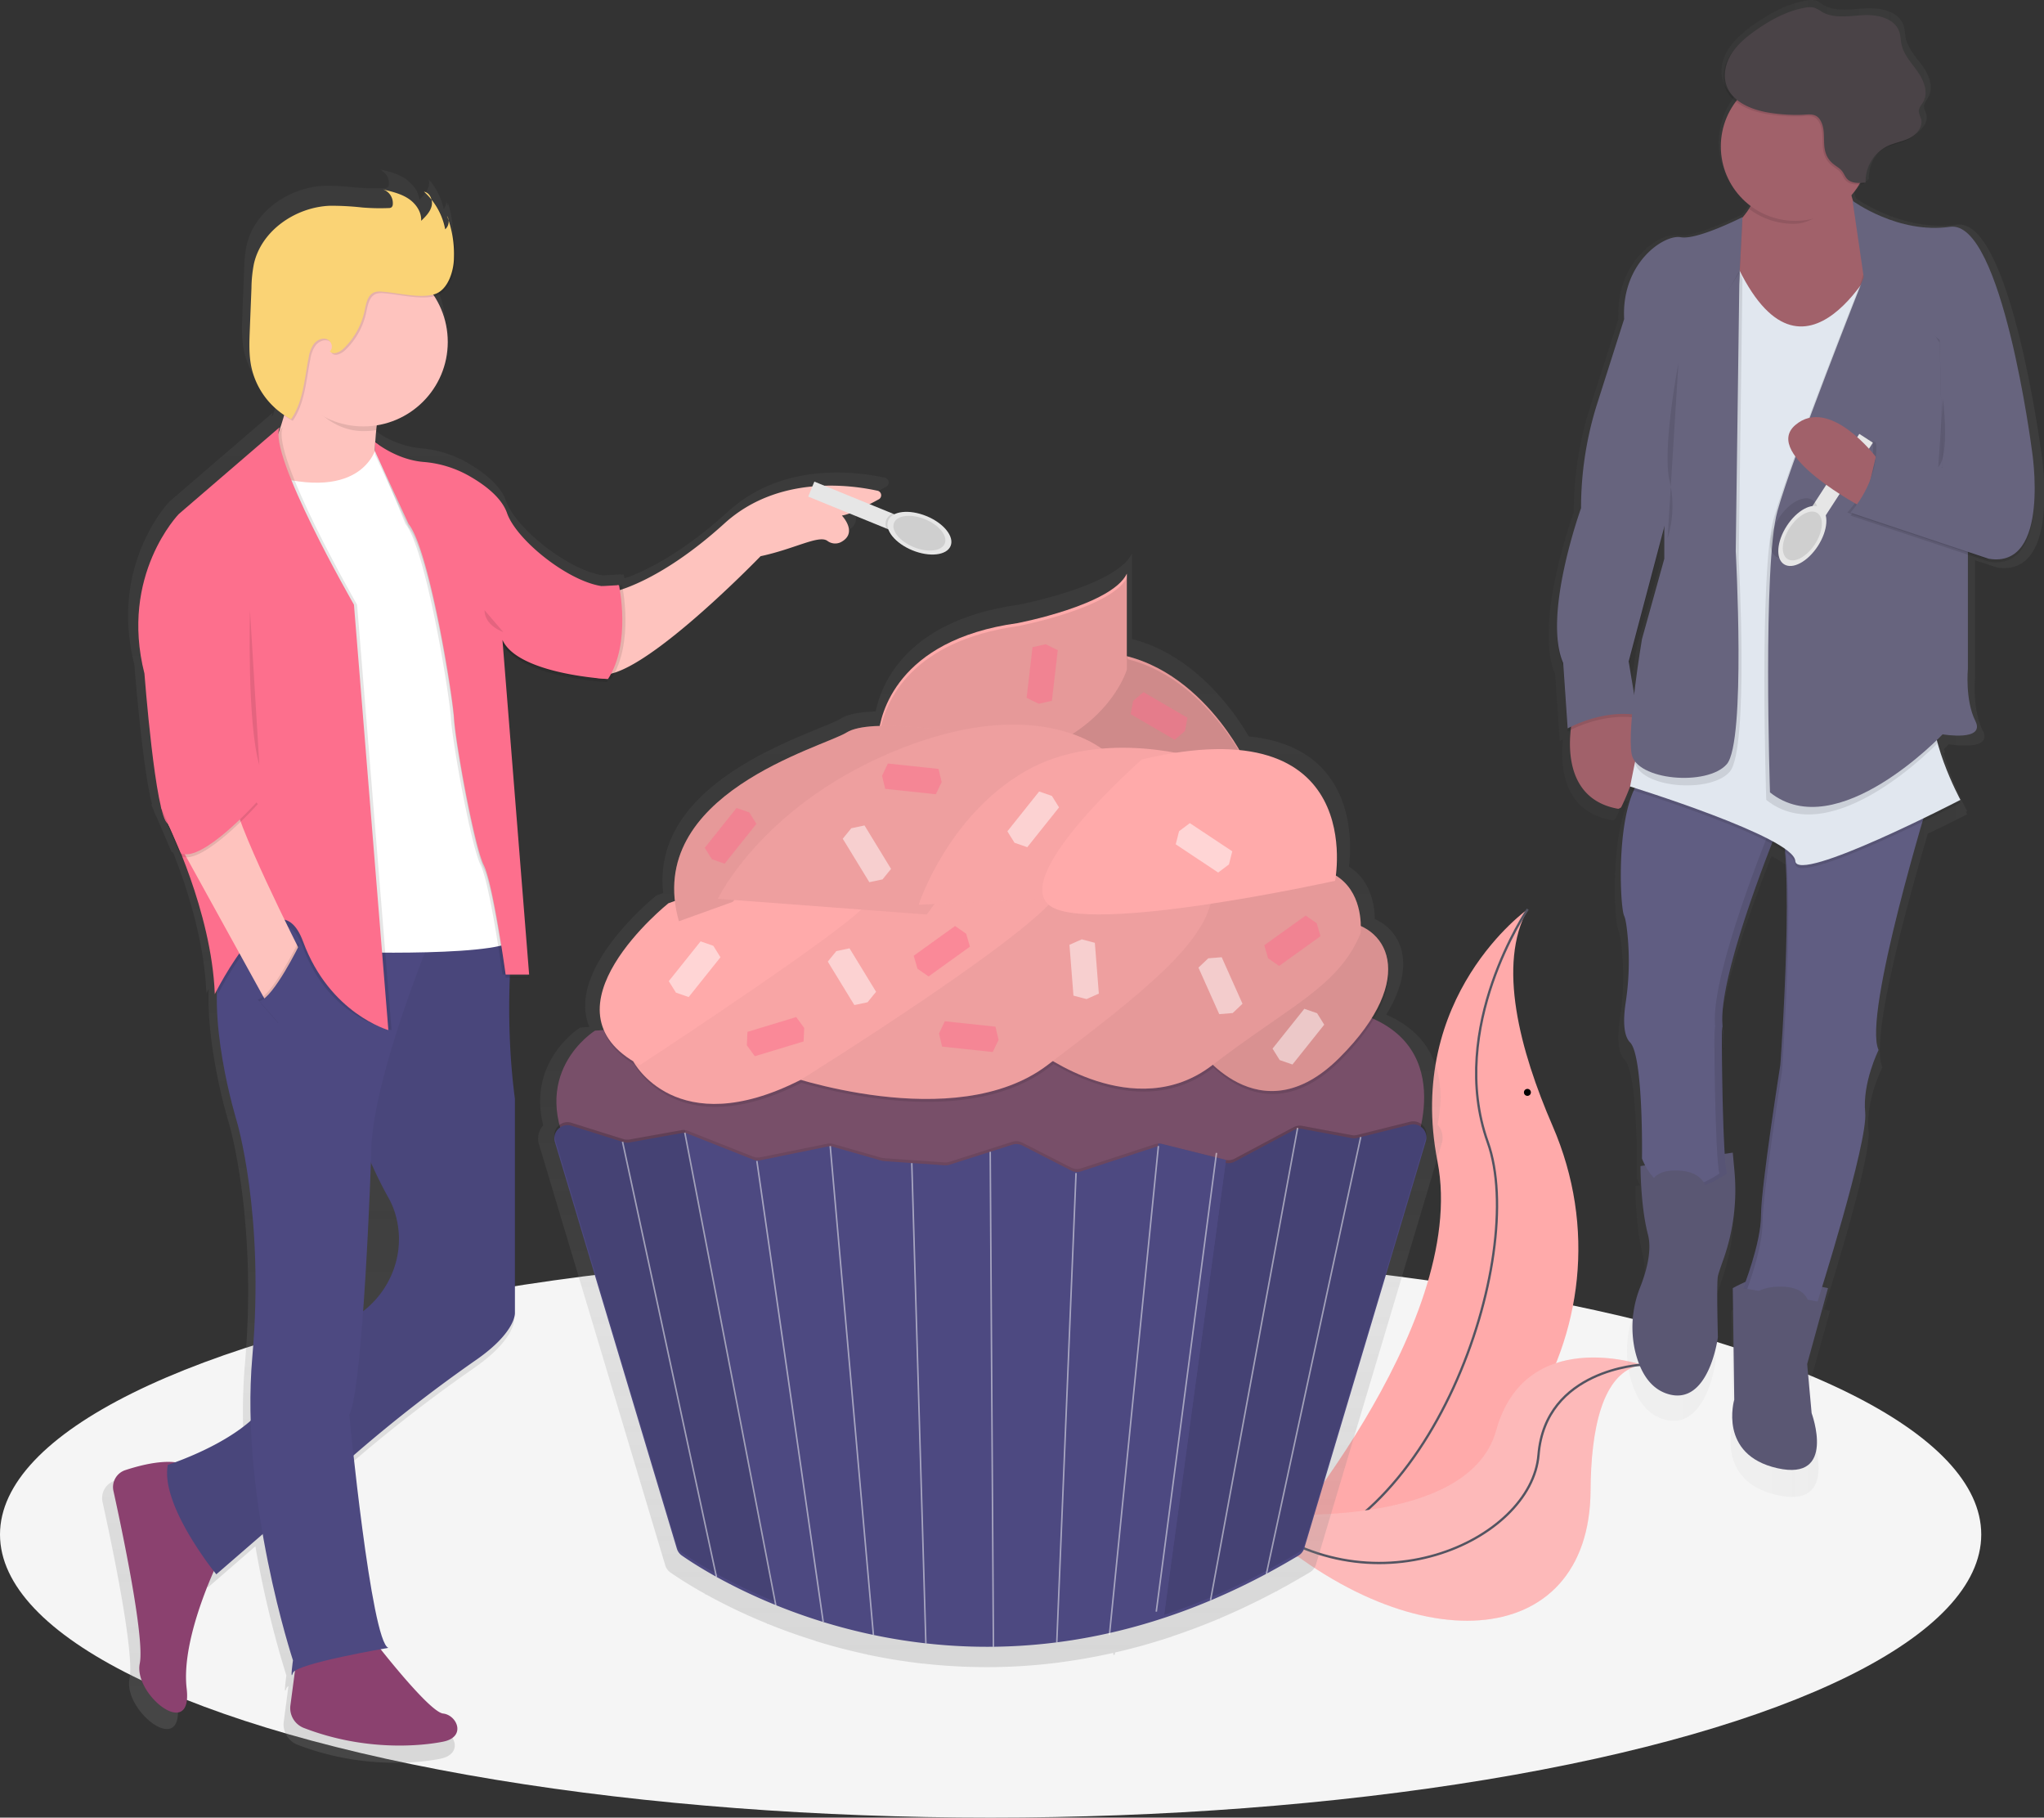 <svg id="11567813-e781-4e7f-9d62-924af5cdcf5c" data-name="Layer 1" xmlns="http://www.w3.org/2000/svg" xmlns:xlink="http://www.w3.org/1999/xlink" width="883.34" height="785.3" viewBox="0 0 883.34 785.3"><rect x="0" y="0" width="883.34" height="785.3" fill="#333333" stroke="none"/><defs><linearGradient id="de64225e-aed0-4729-9589-fefa50377364" x1="586.34" y1="777.6" x2="586.34" y2="296.43" gradientUnits="userSpaceOnUse"><stop offset="0" stop-color="gray" stop-opacity="0.25"/><stop offset="0.54" stop-color="gray" stop-opacity="0.12"/><stop offset="1" stop-color="gray" stop-opacity="0.1"/></linearGradient><linearGradient id="c2d29fed-0e3c-4665-9fc2-6bc8bc700b9c" x1="665.58" y1="818.95" x2="665.58" y2="130.43" gradientTransform="matrix(-1, 0, 0, 1, 1038, 0)" xlink:href="#de64225e-aed0-4729-9589-fefa50377364"/><linearGradient id="c8cc5a91-18e5-403f-9b97-91f48ba2f890" x1="832.33" y1="380.69" x2="1046.36" y2="380.69" gradientTransform="matrix(-1, 0, 0, 1, 1874, 0)" xlink:href="#de64225e-aed0-4729-9589-fefa50377364"/></defs><title>tasting</title><ellipse cx="428.11" cy="662.98" rx="428.11" ry="122.32" fill="#f5f5f5"/><path d="M818.56,450.17s-53,37.48-39,109-74.44,171.26-74.44,171.26.76,0,2.18,0c95.73-.47,160.12-98.82,122-186.63C815.15,511.16,805.28,474,818.56,450.17Z" transform="translate(-158.33 -57.35)" fill="#ffaaaa"/><path d="M818.56,450.17s-35,51.08-17.27,100.7-25.15,173-96.14,179.56" transform="translate(-158.33 -57.35)" fill="none" stroke="#535461" stroke-miterlimit="10"/><path d="M867.76,647s-50.21-17.07-62.85,28.39S696.6,711,696.6,711s.54.53,1.57,1.48c69.29,64.64,147.12,58.84,147.54-11.15C845.87,675.32,850.57,650,867.76,647Z" transform="translate(-158.33 -57.35)" fill="#ffaaaa"/><path d="M867.76,647s-50.21-17.07-62.85,28.39S696.6,711,696.6,711s.54.53,1.57,1.48c69.29,64.64,147.12,58.84,147.54-11.15C845.87,675.32,850.57,650,867.76,647Z" transform="translate(-158.33 -57.35)" fill="#f5f5f5" opacity="0.2"/><path d="M867.76,647s-41.58,1.93-44.54,38.92S750,755.8,696.6,711" transform="translate(-158.33 -57.35)" fill="none" stroke="#535461" stroke-miterlimit="10"/><path d="M779.61,543.22c3-15,2.31-36.85-22.23-47.49,13.12-21.09,6.95-36-4.91-41.29-.08-5.5-1.52-16.66-11.18-22.65,1.28-10.38,3.36-51.64-43.26-56.26-5.47-9.44-22.59-35-50.48-42.08v-37c-6.72,14.11-49,22.17-49,22.17-48.46,6.77-59.33,34.15-61.78,46.11-6.24.19-11.73,1-14.82,2.94-10.16,6.35-82.68,25.3-77,75.54-1,.34-1.94.68-2.91,1,0,0-39.67,31.65-29,56.82l-4,.29s-23,14.22-15.93,42.24a8.45,8.45,0,0,0-2,7.69l54.69,182.29A5.86,5.86,0,0,0,448,736.7c2.47,1.72,7.6,5.15,15.08,9.31l.06.29.33-.07a245.79,245.79,0,0,0,26.32,12.55l0,.21.33-.06c6.34,2.57,13.29,5.09,20.8,7.41l0,.16.33,0c6.95,2.13,14.37,4.09,22.22,5.75v.1l.33,0c7.37,1.55,15.13,2.83,23.23,3.75v0h.31a246.37,246.37,0,0,0,30,1.52v0h.67v0a246.48,246.48,0,0,0,28.06-2h.33v-.06q11.29-1.46,23.09-4.09l-.08.78.67.07.1-1q11.77-2.68,24-6.69l.33,0,0-.16q10.16-3.37,20.59-7.74l.33.06,0-.22q12.09-5.11,24.5-11.71l.33.07.06-.28q7-3.75,14.11-8a5.88,5.88,0,0,0,2.6-3.36l54.51-182.43a8.46,8.46,0,0,0-2-7.67Z" transform="translate(-158.33 -57.35)" fill="url(#de64225e-aed0-4729-9589-fefa50377364)"/><path d="M695.81,384.81s-24.6-50.5-71.22-45.32,3.24,53.09,3.24,53.09S684.81,397.11,695.81,384.81Z" transform="translate(-158.33 -57.35)" fill="#ffaaaa"/><path d="M695.81,384.81s-24.6-50.5-71.22-45.32,3.24,53.09,3.24,53.09S684.81,397.11,695.81,384.81Z" transform="translate(-158.33 -57.35)" opacity="0.1"/><path d="M537.84,376.39s0-.66.12-1.82c.83-8.09,7.46-40.67,60.09-48,0,0,40.79-7.77,47.26-21.37v41.44s-8.42,29.14-50.5,38.85S537.84,376.39,537.84,376.39Z" transform="translate(-158.33 -57.35)" fill="#ffaaaa"/><path d="M415.47,502.64S385,521.42,406.4,558.32s361.28,0,361.28,0,22-45.32-17.48-61.51S415.47,502.64,415.47,502.64Z" transform="translate(-158.33 -57.35)" fill="#784f69"/><path d="M746.75,458.74c-.08-5.3-1.47-16-10.78-21.82,1.23-10,3.25-49.77-41.69-54.22-5.28-9.1-21.76-33.78-48.65-40.55V306.46c-6.47,13.6-47.26,21.37-47.26,21.37-46.7,6.53-57.18,32.91-59.53,44.43-6,.18-11.3,1-14.28,2.83-9.79,6.12-79.68,24.38-74.25,72.8-.94.32-1.87.66-2.8,1,0,0-55.1,44-15.15,68.31h0s18.39,35.29,72.13,8.09l.17-.11c20.24,5.81,74.47,18,106.66-6.37l2.31-1.75c12.8,7.63,43.13,21.58,68.91,1.75l.22-.17c10,9.41,30.35,21.39,54.81-3.07C766.86,486.31,761.17,465.2,746.75,458.74Z" transform="translate(-158.33 -57.35)" opacity="0.1"/><path d="M675.74,509.76s26.55,39.49,61.51,4.53,20.07-58.27,0-58.92S675.74,509.76,675.74,509.76Z" transform="translate(-158.33 -57.35)" fill="#ffaaaa"/><path d="M675.74,509.76s26.55,39.49,61.51,4.53,20.07-58.27,0-58.92S675.74,509.76,675.74,509.76Z" transform="translate(-158.33 -57.35)" opacity="0.15"/><path d="M746.32,460.56s6.47-55-77-12.95-62.16,64.1-62.16,64.1,41.44,31.73,75.1,5.83S736.6,483.87,746.32,460.56Z" transform="translate(-158.33 -57.35)" fill="#ffaaaa"/><path d="M746.32,460.56s6.47-55-77-12.95-62.16,64.1-62.16,64.1,41.44,31.73,75.1,5.83S736.6,483.87,746.32,460.56Z" transform="translate(-158.33 -57.35)" opacity="0.1"/><path d="M682.22,443.72s-31.73-22-80.28,0S496.4,521.42,496.4,521.42,570.86,548,611,517.53,680.28,464.44,682.22,443.72Z" transform="translate(-158.33 -57.35)" fill="#ffaaaa"/><path d="M682.22,443.72s-31.73-22-80.28,0S496.4,521.42,496.4,521.42,570.86,548,611,517.53,680.28,464.44,682.22,443.72Z" transform="translate(-158.33 -57.35)" opacity="0.07"/><path d="M616.83,440.49s-64.75-9.06-94.53,9.06S432,515.92,432,515.92s18.39,35.29,72.13,8.09C504.17,524,615.53,454.73,616.83,440.49Z" transform="translate(-158.33 -57.35)" fill="#ffaaaa"/><path d="M616.83,440.49s-64.75-9.06-94.53,9.06S432,515.92,432,515.92s18.39,35.29,72.13,8.09C504.17,524,615.53,454.73,616.83,440.49Z" transform="translate(-158.33 -57.35)" opacity="0.03"/><path d="M447.19,447.61s-57.62,46-12.3,69.93c0,0,95.82-62.8,97.77-69.93C532.66,447.61,488,432.07,447.19,447.61Z" transform="translate(-158.33 -57.35)" fill="#ffaaaa"/><path d="M572.8,373.8s-38.2-6.47-48.56,0-88.05,26.55-72.52,81.58L475,447S519.71,390.63,572.8,373.8Z" transform="translate(-158.33 -57.35)" fill="#ffaaaa"/><path d="M572.8,373.8s-38.2-6.47-48.56,0-88.05,26.55-72.52,81.58L475,447S519.71,390.63,572.8,373.8Z" transform="translate(-158.33 -57.35)" opacity="0.1"/><path d="M636.25,382.22s-27.19-25.25-87.41-1.94-80.28,65.39-80.28,65.39l90.32,6.8S609.7,379.63,636.25,382.22Z" transform="translate(-158.33 -57.35)" fill="#ffaaaa"/><path d="M636.25,382.22s-27.19-25.25-87.41-1.94-80.28,65.39-80.28,65.39l90.32,6.8S609.7,379.63,636.25,382.22Z" transform="translate(-158.33 -57.35)" opacity="0.07"/><path d="M678.33,385.45s-43.38-14.24-77,5.18-46,57.62-46,57.62l53.74-2.59S651.14,379.63,678.33,385.45Z" transform="translate(-158.33 -57.35)" fill="#ffaaaa"/><path d="M678.33,385.45s-43.38-14.24-77,5.18-46,57.62-46,57.62l53.74-2.59S651.14,379.63,678.33,385.45Z" transform="translate(-158.33 -57.35)" opacity="0.03"/><path d="M735.31,437.9s14.89-75.75-83.52-52.44c0,0-55.93,49.21-40.26,62.8S735.31,437.9,735.31,437.9Z" transform="translate(-158.33 -57.35)" fill="#ffaaaa"/><path d="M398.14,549.47l52.7,175.67a5.65,5.65,0,0,0,2.17,3c14.71,10.29,127.89,83.3,266.49,0a5.67,5.67,0,0,0,2.5-3.24l52.53-175.8a5.67,5.67,0,0,0-6.81-7.12l-22.82,5.7a5.67,5.67,0,0,1-2.4.08l-21.45-4a5.67,5.67,0,0,0-3.7.57l-25.46,13.58a5.67,5.67,0,0,1-4,.5L660.5,551.6a5.67,5.67,0,0,0-3.14.11l-31.81,10.41a5.67,5.67,0,0,1-4.35-.34L600.13,551a5.67,5.67,0,0,0-4.31-.36l-27.17,8.67a5.67,5.67,0,0,1-2.12.25l-26.16-1.83a5.67,5.67,0,0,1-1.16-.2l-20.76-5.93a5.67,5.67,0,0,0-2.69-.1L487,557.34a5.67,5.67,0,0,1-3.22-.28l-28-11.09a5.67,5.67,0,0,0-3.09-.31l-22.29,4a5.67,5.67,0,0,1-2.7-.17l-22.46-7.06A5.67,5.67,0,0,0,398.14,549.47Z" transform="translate(-158.33 -57.35)" opacity="0.1"/><path d="M398.14,550.76l52.7,175.67a5.65,5.65,0,0,0,2.17,3c14.71,10.29,127.89,83.3,266.49,0a5.67,5.67,0,0,0,2.5-3.24l52.53-175.8a5.67,5.67,0,0,0-6.81-7.12L744.92,549a5.67,5.67,0,0,1-2.4.08l-21.45-4a5.67,5.67,0,0,0-3.7.57l-25.46,13.58a5.67,5.67,0,0,1-4,.5l-27.38-6.84a5.67,5.67,0,0,0-3.14.11l-31.81,10.41a5.67,5.67,0,0,1-4.35-.34l-21.07-10.8a5.67,5.67,0,0,0-4.31-.36l-27.17,8.67a5.67,5.67,0,0,1-2.12.25L540.37,559a5.67,5.67,0,0,1-1.16-.2l-20.76-5.93a5.67,5.67,0,0,0-2.69-.1L487,558.63a5.67,5.67,0,0,1-3.22-.28l-28-11.09a5.67,5.67,0,0,0-3.09-.31l-22.29,4a5.67,5.67,0,0,1-2.7-.17l-22.46-7.06A5.67,5.67,0,0,0,398.14,550.76Z" transform="translate(-158.33 -57.35)" fill="#4d4981"/><polygon points="297.62 430.78 292.11 428.86 289.02 423.91 302.76 406.71 308.27 408.63 311.36 413.58 297.62 430.78" fill="#fff" opacity="0.5"/><polygon points="558.55 459.92 553.03 458 549.95 453.05 563.68 435.85 569.19 437.76 572.28 442.71 558.55 459.92" fill="#fff" opacity="0.5"/><polygon points="443.95 366.03 438.44 364.12 435.35 359.17 449.08 341.96 454.6 343.88 457.68 348.83 443.95 366.03" fill="#fff" opacity="0.5"/><polygon points="474.88 429.29 469.55 431.65 463.91 430.15 462.18 408.2 467.51 405.84 473.15 407.34 474.88 429.29" fill="#fff" opacity="0.5"/><polygon points="385.08 375.41 381.4 379.94 375.69 381.15 364.21 362.37 367.9 357.84 373.61 356.63 385.08 375.41" fill="#fff" opacity="0.5"/><polygon points="378.61 428.5 374.92 433.03 369.22 434.24 357.74 415.46 361.42 410.93 367.13 409.72 378.61 428.5" fill="#fff" opacity="0.5"/><polygon points="536.96 433.67 532.73 437.69 526.91 438.16 517.93 418.06 522.17 414.04 527.98 413.57 536.96 433.67" fill="#fff" opacity="0.5"/><polygon points="508.11 364.79 509.54 359.13 514.2 355.63 532.54 367.81 531.11 373.47 526.45 376.98 508.11 364.79" fill="#fff" opacity="0.5"/><polygon points="313.16 373.16 307.65 371.24 304.56 366.29 318.3 349.09 323.81 351 326.9 355.95 313.16 373.16" fill="#fd6f8d" opacity="0.5"/><polygon points="382.54 340.82 381.19 335.15 383.71 329.88 405.6 332.21 406.95 337.89 404.43 343.16 382.54 340.82" fill="#fd6f8d" opacity="0.5"/><polygon points="488.62 308.54 489.71 302.81 494.16 299.03 513.18 310.11 512.09 315.84 507.64 319.62 488.62 308.54" fill="#fd6f8d" opacity="0.5"/><polygon points="446.21 279.63 451.9 278.33 457.14 280.9 454.59 302.77 448.9 304.06 443.66 301.49 446.21 279.63" fill="#fd6f8d" opacity="0.5"/><polygon points="407.15 452.19 405.8 446.51 408.31 441.24 430.2 443.57 431.55 449.25 429.04 454.52 407.15 452.19" fill="#fd6f8d" opacity="0.5"/><polygon points="326.21 456.34 322.76 451.63 323.02 445.81 344.09 439.42 347.55 444.13 347.28 449.96 326.21 456.34" fill="#fd6f8d" opacity="0.5"/><polygon points="552.8 417.34 548.01 414.01 546.38 408.4 564.25 395.55 569.04 398.88 570.67 404.48 552.8 417.34" fill="#fd6f8d" opacity="0.5"/><polygon points="401.3 421.87 396.51 418.54 394.87 412.94 412.74 400.08 417.53 403.41 419.17 409.01 401.3 421.87" fill="#fd6f8d" opacity="0.5"/><path d="M452.73,545.66l-22.29,4a5.67,5.67,0,0,1-2.7-.17l-.37-.12,40.57,188-40.57-188-22.09-6.94a5.67,5.67,0,0,0-7.13,7l52.7,175.67a5.65,5.65,0,0,0,2.17,3c4.61,3.23,18.91,12.62,40.63,21.42l-39.29-204A5.66,5.66,0,0,0,452.73,545.66Z" transform="translate(-158.33 -57.35)" opacity="0.1"/><path d="M767.74,542l-22.82,5.7a5.67,5.67,0,0,1-2.4.08l-21.45-4a5.66,5.66,0,0,0-2,0L681.57,747.48l37.48-203.69a5.67,5.67,0,0,0-1.68.58l-25.46,13.58a5.67,5.67,0,0,1-3.79.55L661.4,755.06a280.26,280.26,0,0,0,44.15-19l40.89-188.75L705.54,736q6.94-3.7,14-7.92a5.67,5.67,0,0,0,2.5-3.24l52.53-175.8A5.67,5.67,0,0,0,767.74,542Z" transform="translate(-158.33 -57.35)" opacity="0.1"/><path d="M687.87,558.44,660.5,551.6a5.66,5.66,0,0,0-1.61-.16L638,761.58q11.5-2.61,23.44-6.52l26.72-196.56Z" transform="translate(-158.33 -57.35)" fill="#4d4981"/><g opacity="0.5"><rect x="447.32" y="548.5" width="0.65" height="192.29" transform="translate(-284.25 51.59) rotate(-12.18)" fill="#fff"/><rect x="499.39" y="557.95" width="0.65" height="201.19" transform="translate(-247.01 20.51) rotate(-8.19)" fill="#fff"/><rect x="473.66" y="544.79" width="0.65" height="207.96" transform="translate(-272.5 44.02) rotate(-10.9)" fill="#fff"/><rect x="526.13" y="552.08" width="0.65" height="212.05" transform="translate(-214.22 -8.45) rotate(-5.05)" fill="#fff"/><rect x="555.12" y="559.81" width="0.65" height="207.61" transform="translate(-177.58 -40.75) rotate(-1.68)" fill="#fff"/><rect x="586.67" y="554.95" width="0.65" height="213.91" transform="translate(-162.63 -53.52) rotate(-0.37)" fill="#fff"/><rect x="517.7" y="665.22" width="202.95" height="0.65" transform="translate(-229.51 1199.57) rotate(-87.65)" fill="#fff"/><rect x="542.25" y="657.79" width="212.28" height="0.65" transform="translate(-229.42 1180.31) rotate(-84.28)" fill="#fff"/><rect x="574.78" y="656.84" width="200.2" height="0.65" transform="matrix(0.13, -0.99, 0.99, 0.13, -225.62, 1179.91)" fill="#fff"/><rect x="596.61" y="646.43" width="207.48" height="0.65" transform="translate(-221.08 1160.76) rotate(-79.55)" fill="#fff"/><rect x="629.42" y="642.64" width="193.13" height="0.65" transform="translate(-214.09 1159.48) rotate(-77.81)" fill="#fff"/></g><path d="M207.92,697.1c6-2,15-4.28,22.09-3.47,6.74-2.46,22.6-8.88,33.43-18.39a241,241,0,0,1,.71-28.24c5.54-63-6.92-104.49-6.92-104.49s-9.78-31.67-8.71-57.95c-.63,1.19-1,1.9-1,1.9-.86-22.67-8.58-46.13-14.36-60.74a4.88,4.88,0,0,1-.65-.24l-6.59-15.34a13.31,13.31,0,0,1-1.22-2.83l-1-2.43.31-.13c-.1-.4-.21-.82-.31-1.25h0c-4.13-17.47-7.28-58.9-7.28-58.9C205.33,301,231.63,274,231.63,274l44.63-38.41a5.66,5.66,0,0,0-.44,1.57l.37-.32c.63-1.8,1.32-4,2-6.44a33.93,33.93,0,0,1-4.46-3.77,34.27,34.27,0,0,1-10-17.85c-1.08-5.31-.87-10.78-.65-16.19l.74-18.52a58.81,58.81,0,0,1,1.1-10.8c3.37-14.74,18.43-25,33.54-25.65,4.81-.2,9.61.41,14.4.77a96.85,96.85,0,0,0,11.7.25,2.12,2.12,0,0,0,1.26-.33,1.85,1.85,0,0,0,.55-1.28,6.37,6.37,0,0,0-1.56-4.77,5.94,5.94,0,0,0-2-1.16l1.08.26a5.88,5.88,0,0,0-1.77-.95c3.86.91,7.81,1.86,11.13,4a14.38,14.38,0,0,1,2.6,2.19,11.35,11.35,0,0,1,3.76,7c1.73-1.69,3.39-3.55,4-5.87a5.93,5.93,0,0,0,0-2.84q.39.49.76,1c0-.1,0-.2-.07-.3a29.7,29.7,0,0,1,5.81,12,4.66,4.66,0,0,0,1.05-3.44c.22.68.43,1.37.62,2.07a4.79,4.79,0,0,0,.07-1.38,47.32,47.32,0,0,1,2.31,16.43c0,5.56-2.46,14.21-8.42,16.16-.3.1-.62.18-.94.25a37.35,37.35,0,0,1-25.19,57.05q-.14,1-.28,2.13l-.24,0c-.16,1.5-.29,3.08-.39,4.73a31.84,31.84,0,0,0,4.9,3.94A40.46,40.46,0,0,0,339.85,251a48.63,48.63,0,0,1,19.65,5.84c7.12,4,15,9.79,17.45,16.84,4.12,11.77,26.76,30,42,32.27l5.4-.31.39-.12v.1l1.32-.08.08,0v0l.35,0,0,.08,1.37-.08s.14.63.32,1.75c7.65-2.62,23.88-9.92,45-29.08,23.54-21.35,55.31-17.15,67.56-14.46a2.1,2.1,0,0,1,.56,3.89c-4.94,2.72-12.62,6.67-16.22,7.11,0,0,7.42,7.68-.46,11.78a5.67,5.67,0,0,1-5.93-.57c-3.79-2.77-14.33,3.51-29.59,6.78,0,0-43.08,44.58-64.45,51.48A30.74,30.74,0,0,1,423,347l-1.32-.11-.07.11h-.18l-.16,1.4s-33.25-1.75-44-13.82a17.32,17.32,0,0,1-2.11-2.25l11.56,145.48h-.11l.11,1.38h-8.5a320.62,320.62,0,0,0,2.28,53.63v94.8s.44,8.35-16.89,20.5A647.93,647.93,0,0,0,311,688.79l-2.1,1.82c3.19,29,9.86,83.08,15.42,85.1l-3.43.6c5.91,7.45,22.56,27.89,27.65,28.46,6.23.69,10.38,10.38,0,12.46-9.58,1.92-34.48,4.42-61.65-6.08a9.41,9.41,0,0,1-5.92-10l2-15.28a2.14,2.14,0,0,0-.88.93c-1.38,4.15,0-5.54,0-5.54a433,433,0,0,1-13.38-55.84l-20.52,17.78s-.42-.51-1.13-1.43c-5,11.44-14,34.81-12,51.95,2.77,23.53-23.53,2.77-20.76-11.07,2.24-11.2-7.75-58.64-11.65-76.34A7.89,7.89,0,0,1,207.92,697.1Z" transform="translate(-158.33 -57.35)" fill="url(#c2d29fed-0e3c-4665-9fc2-6bc8bc700b9c)"/><path d="M422.79,313.2s19.6-3.38,48.65-29.73c23-20.85,54-16.74,66-14.12a2,2,0,0,1,.55,3.79c-4.83,2.65-12.33,6.51-15.84,6.95,0,0,7.24,7.5-.45,11.51a5.54,5.54,0,0,1-5.79-.56c-3.7-2.7-14,3.43-28.89,6.62,0,0-58.11,60.14-71.62,50Z" transform="translate(-158.33 -57.35)" fill="#fec3be"/><path d="M322.78,231.44s-5.41,23,0,39.19L298.46,274,276.84,263.2V249s10.14-21.62,7.43-46.62Z" transform="translate(-158.33 -57.35)" fill="#fec3be"/><path d="M253.86,729.44S236.29,763.9,239,786.87s-23,2.7-20.27-10.81c2.19-10.93-7.57-57.26-11.37-74.54a7.7,7.7,0,0,1,5.12-9c8.13-2.67,21.72-6,28.56-.94C251.16,699,253.86,729.44,253.86,729.44Z" transform="translate(-158.33 -57.35)" fill="#8b416f"/><path d="M320.76,767.27s23,29.73,29.06,30.41,10.14,10.14,0,12.16c-9.35,1.87-33.67,4.32-60.2-5.94a9.19,9.19,0,0,1-5.78-9.78l3.81-28.88Z" transform="translate(-158.33 -57.35)" fill="#8b416f"/><path d="M358.6,451.72l22,2.94s-5.14,36.92.26,77.47V624.7s.43,8.15-16.49,20a632.65,632.65,0,0,0-51.24,39.71l-61.32,53.12s-24.33-29.73-20.95-47.3c0,0,40.54-12.84,45.95-33.79,3.1-12,18.82-22,31.69-28.35,16.58-8.19,25.62-26.8,21.08-44.72a34.48,34.48,0,0,0-3.45-8.69c-10.81-18.92-26.35-61.49-26.35-61.49l29.73-56.76Z" transform="translate(-158.33 -57.35)" fill="#4d4981"/><path d="M358.6,451.72l22,2.94s-5.14,36.92.26,77.47V624.7s.43,8.15-16.49,20a632.65,632.65,0,0,0-51.24,39.71l-61.32,53.12s-24.33-29.73-20.95-47.3c0,0,40.54-12.84,45.95-33.79,3.1-12,18.82-22,31.69-28.35,16.58-8.19,25.62-26.8,21.08-44.72a34.48,34.48,0,0,0-3.45-8.69c-10.81-18.92-26.35-61.49-26.35-61.49l29.73-56.76Z" transform="translate(-158.33 -57.35)" opacity="0.05"/><path d="M326.16,769.3s-39.87,6.76-41.22,10.81,0-5.41,0-5.41-23-69.6-17.57-131.09-6.76-102-6.76-102-14.19-45.95-6.08-72.3,93.25-14.87,93.25-14.87S318.05,524,318.73,557.13c0,0-3.38,100-9.46,111.49C309.27,668.62,318.73,766.6,326.16,769.3Z" transform="translate(-158.33 -57.35)" fill="#4d4981"/><path d="M321.43,249s-4.05,25-44.6,14.19l27,205.41s78.38,2.7,77.71-6.76L365.35,337.53Z" transform="translate(-158.33 -57.35)" fill="#fff"/><path d="M320.42,247.66s7.68,8.24,19.52,9.27a47.49,47.49,0,0,1,19.18,5.71c7,3.89,14.63,9.55,17,16.45,4.73,13.51,34.46,35.81,48,31.08l-4.73,40.54s-38.51-2-45.27-16.89l11.49,144.6H375.49s-5.41-39.19-9.46-47.3-12.16-52.7-12.84-63.52-10.81-73-19.6-83.79l-13.18-32.1Z" transform="translate(-158.33 -57.35)" opacity="0.1"/><path d="M320.42,249.69s9,7.57,20.87,8.59A47.49,47.49,0,0,1,360.47,264c7,3.89,14.63,9.55,17,16.45,4.73,13.51,34.46,35.81,48,31.08l-4.73,40.54s-38.51-2-45.27-16.89L387,479.76H376.84s-5.41-39.19-9.46-47.3-12.16-52.7-12.84-63.52-10.81-73-19.6-83.79l-14.53-31.42Z" transform="translate(-158.33 -57.35)" opacity="0.1"/><path d="M320.42,248.34s9,7.57,20.87,8.59a47.49,47.49,0,0,1,19.18,5.71c7,3.89,14.63,9.55,17,16.45,4.73,13.51,34.46,35.81,48,31.08l-4.73,40.54s-38.51-2-45.27-16.89L387,478.41H376.84s-5.41-39.19-9.46-47.3-12.16-52.7-12.84-63.52-10.81-73-19.6-83.79l-14.53-31.42Z" transform="translate(-158.33 -57.35)" fill="#fd6f8d"/><path d="M286,222.32c.88-6.4-.88-10.4-1.69-17.91l38.51,29.06s-.92,3.93-1.62,9.67a36.73,36.73,0,0,1-5.81.47C301.91,243.61,292.29,233.14,286,222.32Z" transform="translate(-158.33 -57.35)" opacity="0.1"/><circle cx="157.02" cy="147.74" r="36.49" fill="#fec3be"/><path d="M355.17,169.33a46.19,46.19,0,0,0-3-18.06,4.5,4.5,0,0,1-.77,5.83,28.91,28.91,0,0,0-9.17-16.24c2.6.42,3.93,3.65,3.3,6.21s-2.61,4.53-4.51,6.35c.22-3.87-2.33-7.47-5.57-9.6s-7.1-3-10.87-3.94a6.3,6.3,0,0,1,4.17,6.46,1.8,1.8,0,0,1-.54,1.25,2.07,2.07,0,0,1-1.23.33,94.57,94.57,0,0,1-11.42-.24,119.71,119.71,0,0,0-14.06-.75c-14.76.62-29.46,10.65-32.75,25a57.43,57.43,0,0,0-1.07,10.54L267,200.6c-.21,5.28-.42,10.63.64,15.81a33.49,33.49,0,0,0,17.21,22.74c5.3-7.68,5.77-17.55,7.61-26.7a13.51,13.51,0,0,1,2.29-5.9c1.33-1.66,3.67-2.71,5.65-1.92s2.84,3.82,1.19,5.17c1.42,1.73,4.22.44,5.85-1.1a31.56,31.56,0,0,0,9.16-16.35c.66-3.15,1.32-7,4.36-8.09a8.2,8.2,0,0,1,3.27-.22c6.43.44,16.49,3.1,22.73,1.06C352.77,183.2,355.17,174.76,355.17,169.33Z" transform="translate(-158.33 -57.35)" opacity="0.1"/><path d="M354.5,168.65a46.19,46.19,0,0,0-3-18.06,4.5,4.5,0,0,1-.77,5.83,28.91,28.91,0,0,0-9.17-16.24c2.6.42,3.93,3.65,3.3,6.21s-2.61,4.53-4.51,6.35c.22-3.87-2.33-7.47-5.57-9.6s-7.1-3-10.87-3.94a6.3,6.3,0,0,1,4.17,6.46,1.8,1.8,0,0,1-.54,1.25,2.07,2.07,0,0,1-1.23.33,94.57,94.57,0,0,1-11.42-.24,119.71,119.71,0,0,0-14.06-.75c-14.76.62-29.46,10.65-32.75,25A57.43,57.43,0,0,0,267,181.84l-.72,18.08c-.21,5.28-.42,10.63.64,15.81a33.49,33.49,0,0,0,17.21,22.74c5.3-7.68,5.77-17.55,7.61-26.7a13.51,13.51,0,0,1,2.29-5.9c1.33-1.66,3.67-2.71,5.65-1.92s2.84,3.82,1.19,5.17c1.42,1.73,4.22.44,5.85-1.1a31.56,31.56,0,0,0,9.16-16.35c.66-3.15,1.32-7,4.36-8.09a8.2,8.2,0,0,1,3.27-.22c6.43.44,16.49,3.1,22.73,1.06C352.09,182.53,354.5,174.08,354.5,168.65Z" transform="translate(-158.33 -57.35)" fill="#fad375"/><path d="M427.18,310.16s5.41,25-4.73,40.54l-5.74-.47,3.13-39.65Z" transform="translate(-158.33 -57.35)" opacity="0.1"/><path d="M425.83,310.16s5.41,25-4.73,40.54l-5.74-.47,3.13-39.65Z" transform="translate(-158.33 -57.35)" fill="#fd6f8d"/><path d="M280.55,241.92,237,279.42s-25.68,26.35-14.87,68.92c0,0,4.73,62.16,10.14,64.87,0,0,18.92,37.84,20.27,73.65,0,0,25.34-51,36.83-19.93s38.18,35.47,38.18,35.47L312.65,318.61S275.15,253.4,280.55,241.92Z" transform="translate(-158.33 -57.35)" opacity="0.1"/><path d="M279.2,241.92l-43.58,37.5s-25.68,26.35-14.87,68.92c0,0,4.73,62.16,10.14,64.87,0,0,18.92,37.84,20.27,73.65,0,0,26.69-53.72,38.18-22.64s36.83,38.18,36.83,38.18L311.3,318.61S273.8,253.4,279.2,241.92Z" transform="translate(-158.33 -57.35)" fill="#fd6f8d"/><path d="M259.27,400.37s-10.81-7.43-28.38,12.84l43.24,78.38,14.53-22S257.92,409.15,259.27,400.37Z" transform="translate(-158.33 -57.35)" fill="#fec3be"/><path d="M269.74,404.76s-23.91,26.86-33.24,22.55l-8.64-20.11,32.42-13.93Z" transform="translate(-158.33 -57.35)" opacity="0.1"/><path d="M269.74,403.41S245.83,430.27,236.5,426l-8.64-20.11,32.42-13.93Z" transform="translate(-158.33 -57.35)" fill="#fd6f8d"/><path d="M287.2,464.54s-11.38,23.33-17.46,24.69l8.78,10.14L291.36,475Z" transform="translate(-158.33 -57.35)" opacity="0.1"/><path d="M287.88,465.21s-11.38,23.33-17.46,24.69L279.2,500,292,475.71Z" transform="translate(-158.33 -57.35)" fill="#4d4981"/><path d="M266.36,321s-1.35,48.65,4.05,66.89" transform="translate(-158.33 -57.35)" opacity="0.1"/><path d="M375.83,330.43s-8.11-2.7-8.11-9.46" transform="translate(-158.33 -57.35)" opacity="0.1"/><g opacity="0.5"><path d="M827.65,331.62c-.06,6.39.7,12.3,2.76,16.93l2,29s.5-.28,1.41-.72c-1.21,11-.34,31.15,21.26,34.94a3.66,3.66,0,0,0,1.33-.66,98,98,0,0,0,4-9.21l.25.08-.25,1.24,1.6.5c-7.79,16.88-6,52-4.27,55.44.73,1.44,1.28,5.68,1.69,10.49a119.67,119.67,0,0,1-1,28c-1,6.39-1.3,14.23,2,17.49,6,5.92,5.33,51.33,5.33,51.33a32.84,32.84,0,0,0,1.39,3l-2.06.29s0,17.77,3.33,30.27c1.92,7.19-.8,16.56-3.45,23.22a46.94,46.94,0,0,0-2.31,28.27c1.95,8.14,6,16.26,14.43,18.93,18.67,5.92,22.67-25,22.67-25s-.67-23.69,0-27c.21-1,1.17-3.84,2.41-7.26a90.46,90.46,0,0,0,5-39l-.77-8.32-3.62.52c-.06-.86-.11-1.76-.16-2.7s-.09-1.62-.13-2.47-.08-1.72-.12-2.62-.08-1.81-.11-2.74q0-.7-.05-1.41c-.15-4.26-.28-8.81-.39-13.31,0-2-.09-4-.12-5.95,0-1.46-.05-2.91-.07-4.31q0-.7,0-1.4c0-2.3-.06-4.5-.07-6.53q0-.61,0-1.2,0-1.18,0-2.26,0-.54,0-1.06c0-.69,0-1.34,0-2s0-1.2,0-1.73,0-1,0-1.48c0-2.47.1-3.57.2-2.66.33,3,1.33,21.06,0-2-1.08-18.59,15.66-62.91,22.15-79.3a57.75,57.75,0,0,1,6,3.58c2.22,25.86-.83,75.43-1.81,90v.06c-.08,1.13-.14,2-.19,2.71v.12l-.05.72v.2l0,.21v.11s-8.67,54-8.67,66.47c0,9.63-4.75,23.56-6.93,29.44-3.17,1.38-5.74,2.8-5.74,2.8l.67,49.36s-7.33,24.35,19.33,30.27,15.33-24.35,15.33-24.35l-2-21.72,9.33-33.56-2.62-.53c5.54-17.7,20.38-66.4,19.29-77.12-1.22-12,4.77-25.08,5.84-27.3h0l.16-.34c-5.72-11.8,11.67-74,19.6-100.84,9.89-4.72,17.06-8.4,17.06-8.4s-.2-.37-.55-1l.55-.28a132.29,132.29,0,0,1-10.23-25.09l.57-.58-.43-1.21c1.36-1.31,2.1-2.08,2.1-2.08s19.33,3.29,14.67-5.92-3.33-23-3.33-23V299.41l9.33,3.07c17.55,2.89,20.69-16.71,20.6-31.74a116.66,116.66,0,0,0-1.26-17.62s-13.33-102-36.67-98.71c-21.86,3.08-41.08-9.71-43.43-11.35q-.43-1.32-.77-2.6a33,33,0,0,0,3.5-4.76c.73,0,1.47-.1,2.17-.18,0-.2,0-.39,0-.59l.67-.07a17.22,17.22,0,0,1,4.76-12.43,16.51,16.51,0,0,1,4.38-3c3.23-1.51,6.88-2,10.05-3.62a11.09,11.09,0,0,0,3-2.29c2-1.8,3.3-4.31,2.61-6.81-.31-1.11-1-2.13-1-3.28,0-1.6,1.25-2.88,2-4.29C994,95,992,89.82,989.25,86s-6.28-7.42-7.29-12c-.41-1.88-.38-3.86-1-5.69-2-5.93-9.66-7.7-16-7.37s-13.14,1.68-18.62-1.44A17.45,17.45,0,0,0,943,57.6a9.16,9.16,0,0,0-4.21,0c-8,1.39-15.37,5.36-22,10a50.64,50.64,0,0,0-7.46,6.1,27.44,27.44,0,0,0-4,4.77c-2.7,4.17-4,9.49-2.31,14.16a14.33,14.33,0,0,0,4.83,6.48,32.62,32.62,0,0,0,6.71,46.18,38.1,38.1,0,0,1-3.76,5.14v-.26s-20.33,10.2-27.67,8.88c-7.16-1.29-25.76,10.62-25.38,34.46,0,.6,0,1.22,0,1.84l-12,37.21a150.56,150.56,0,0,0-7.29,46.26S827.44,308.76,827.65,331.62Zm32.23,15.76,15.86-59.16v12.94l-10,35.54s-2,11.89-3.53,24.52Z" transform="translate(-158.33 -57.35)" fill="url(#c8cc5a91-18e5-403f-9b97-91f48ba2f890)"/></g><path d="M907.17,555.35l.74,8.13a89.47,89.47,0,0,1-4.85,38.15c-1.19,3.35-2.12,6.11-2.32,7.1-.64,3.22,0,26.37,0,26.37s-3.86,30.23-21.87,24.44c-8.1-2.6-12-10.55-13.92-18.5a46.44,46.44,0,0,1,2.23-27.62c2.56-6.51,5.18-15.66,3.33-22.69-3.22-12.22-3.22-29.58-3.22-29.58Z" transform="translate(-158.33 -57.35)" fill="#5a5773"/><path d="M926.46,415.8s-25.08,61.1-23.79,83.6.32,4.82,0,1.93c-.57-5.15,0,56,1.93,63,0,0-26.37,19.29-36.66-6.43,0,0,.64-44.37-5.14-50.16-3.18-3.18-2.87-10.84-1.93-17.09a118.45,118.45,0,0,0,1-27.33c-.39-4.7-.93-8.84-1.63-10.25-1.93-3.86-3.86-47.59,7.72-59.81Z" transform="translate(-158.33 -57.35)" fill="#605d82"/><path d="M901.38,564.36c-1.93-7.07-2.5-68.18-1.93-63,.32,2.89,1.29,20.58,0-1.93s23.79-83.6,23.79-83.6l-56.11-21.58c.26-.33.53-.64.8-.93l58.52,22.51s-25.08,61.1-23.79,83.6.32,4.82,0,1.93c-.57-5.15,0,56,1.93,63,0,0-10.53,7.7-20.88,6.88C892.92,570.54,901.38,564.36,901.38,564.36Z" transform="translate(-158.33 -57.35)" opacity="0.1"/><path d="M948.32,613.88l-9,32.8,1.93,21.22s10.93,29.58-14.79,23.79-18.65-29.58-18.65-29.58l-.64-48.23s10.29-5.79,14.79-5.14S948.32,613.88,948.32,613.88Z" transform="translate(-158.33 -57.35)" fill="#5a5773"/><path d="M992.7,400.37S963.12,496.19,970.19,511c0,0-7.07,14.15-5.79,27s-20.58,81.67-20.58,81.67l-32.16-5.79s7.72-19.29,7.72-31.51,8.36-65,8.36-65,7.07-96.47-1.29-106.76Z" transform="translate(-158.33 -57.35)" fill="#605d82"/><g opacity="0.1"><path d="M928.95,418.42c5.33,21.84-.56,102.21-.56,102.21s-8.36,52.73-8.36,65c0,9.33-4.49,22.77-6.62,28.61l-1.74-.31s7.72-19.29,7.72-31.51,8.36-65,8.36-65S933.13,444,928.95,418.42Z" transform="translate(-158.33 -57.35)"/><path d="M970.19,511l-.16.33c-.05-.33-.1-.68-.13-1A7.11,7.11,0,0,0,970.19,511Z" transform="translate(-158.33 -57.35)"/><path d="M927.91,413.75a9.47,9.47,0,0,0-1.45-3.09l66.24-10.29s-.39,1.25-1.06,3.48Z" transform="translate(-158.33 -57.35)"/></g><path d="M838.35,365.64s-9.65,36,19.29,41.16a3.52,3.52,0,0,0,1.29-.64s16.72-32.8,3.86-45.66Z" transform="translate(-158.33 -57.35)" fill="#a1616a"/><path d="M956.69,126.4s-1.93,27,19.29,39.87-45,48.23-45,48.23L896.23,159.2S911,161.13,920,135.41Z" transform="translate(-158.33 -57.35)" fill="#a1616a"/><path d="M970.83,168.2s-32.8,68.17-62.38,3.86L862.79,398.44s70.74,21.87,71.38,32.16,71.38-26.37,71.38-26.37-15.43-28.3-11.58-45.66S970.83,168.2,970.83,168.2Z" transform="translate(-158.33 -57.35)" opacity="0.1"/><path d="M970.83,166.92s-32.8,68.17-62.38,3.86L862.79,397.15S933.53,419,934.18,429.3s71.38-26.37,71.38-26.37-15.43-28.3-11.58-45.66S970.83,166.92,970.83,166.92Z" transform="translate(-158.33 -57.35)" fill="#e1e7ef"/><path d="M938.68,631.88s8.36-18.65-10.93-18.65S911.67,630,911.67,630Z" transform="translate(-158.33 -57.35)" fill="#5a5773"/><path d="M894.95,583.65s7.72-19.94-11.58-20.58-9.65,18-9.65,18Z" transform="translate(-158.33 -57.35)" fill="#5a5773"/><path d="M911.35,152.45s-19.61,10-26.69,8.68-25.72,10.93-24.44,35.37L848.6,233a148.9,148.9,0,0,0-7,45.21h0s-16.72,46.3-7.72,66.88l1.93,28.3S850.57,365,866,367.57l-3.86-23.15,17.36-65.6,28.94-70.1Z" transform="translate(-158.33 -57.35)" opacity="0.1"/><path d="M911.35,151.16s-19.61,10-26.69,8.68-25.72,10.93-24.44,35.37L848.6,231.68a148.9,148.9,0,0,0-7,45.21h0s-16.72,46.3-7.72,66.88l1.93,28.3s14.79-8.36,30.23-5.79l-3.86-23.15,17.36-65.6,28.94-70.1Z" transform="translate(-158.33 -57.35)" fill="#67647e"/><path d="M878.87,229.3V302l-9.65,34.73s-6.43,37.94-4.5,49.52,32.8,14.15,41.16,4.5,3.86-92,3.86-92l1.61-120.58-1.29-3.86Z" transform="translate(-158.33 -57.35)" opacity="0.1"/><path d="M877.58,226.08v72.67l-9.65,34.73s-6.43,37.94-4.5,49.52,32.8,14.15,41.16,4.5,3.86-92,3.86-92L910.06,175Z" transform="translate(-158.33 -57.35)" fill="#67647e"/><path d="M1007.17,286.54l-20.58,64,9.65,27.33s-45.66,48.23-74.6,25.08c0,0-3.22-98.4,3.22-121.55s37.3-101,37.3-101l6.43-20.58,34.08,19.29Z" transform="translate(-158.33 -57.35)" opacity="0.1"/><path d="M1008.78,283.32v63s-1.29,13.51,3.22,22.51-14.15,5.79-14.15,5.79-45.66,48.23-74.6,25.08c0,0-3.22-98.4,3.22-121.55s37.3-101,37.3-101l6.43-20.58,34.08,19.29Z" transform="translate(-158.33 -57.35)" fill="#67647e"/><rect x="929.99" y="262.04" width="45" height="7" transform="translate(1535.67 -445.97) rotate(123)" fill="#e6e6e6"/><ellipse cx="937.75" cy="288.24" rx="14.57" ry="8" transform="matrix(0.54, -0.84, 0.84, 0.54, 26.9, 860.32)" opacity="0.1"/><ellipse cx="937.28" cy="288.96" rx="14.57" ry="8" transform="translate(26.08 860.25) rotate(-57)" fill="#e6e6e6"/><ellipse cx="937.28" cy="288.96" rx="11.84" ry="6.5" transform="translate(26.08 860.25) rotate(-57)" opacity="0.1"/><path d="M958.94,145.37s19.61,14.47,42.12,11.25,35.37,96.47,35.37,96.47,8.36,51.45-18.65,46.95L958,280.1s12.86-13.51,10.93-30.87l28.94,11.58-1.29-55.31Z" transform="translate(-158.33 -57.35)" opacity="0.1"/><path d="M1035.14,251.81s8.36,51.45-18.65,46.95l-59.81-19.94s12.86-13.51,10.93-30.87l28.94,11.58Z" transform="translate(-158.33 -57.35)" opacity="0.1"/><path d="M969,254.73S949,228.34,934.19,241s29.55,35.89,29.55,35.89Z" transform="translate(-158.33 -57.35)" fill="#a1616a"/><path d="M958.94,144.09s19.61,14.47,42.12,11.25,35.37,96.47,35.37,96.47,8.36,51.45-18.65,46.95L958,278.82s12.86-13.51,10.93-30.87l28.94,11.58-1.29-55.31-32.8-27Z" transform="translate(-158.33 -57.35)" fill="#67647e"/><path d="M919.38,136.69l36.66-9s-1.91,2.16.32,10.61c-5.9,6.77-13.15,15.76-22.83,15.76a32,32,0,0,1-19.22-6.37A57.82,57.82,0,0,0,919.38,136.69Z" transform="translate(-158.33 -57.35)" opacity="0.1"/><circle cx="775.84" cy="63.26" r="32.16" fill="#a1616a"/><path d="M922,106.66c-7.46-1.27-15.66-4.58-18.16-11.72-1.6-4.57-.38-9.77,2.23-13.84s6.45-7.2,10.41-10c6.43-4.52,13.52-8.4,21.26-9.76a8.73,8.73,0,0,1,4.06,0,16.76,16.76,0,0,1,3.29,1.8c5.29,3.05,11.87,1.73,18,1.41s13.48,1.41,15.41,7.2c.6,1.79.56,3.72,1,5.56,1,4.5,4.39,8,7,11.75s4.62,8.82,2.42,12.86c-.75,1.37-2,2.63-2,4.19a13,13,0,0,0,1,3.21c.91,3.32-1.74,6.67-4.8,8.25s-6.58,2.07-9.7,3.54a17,17,0,0,0-9.47,15.74c-2.84.33-6.15.5-8.07-1.62-.86-.95-1.28-2.22-2.06-3.23-1-1.32-2.56-2.1-3.84-3.16-6.73-5.53-1.95-13.17-5.76-19.13-2-3.07-5.18-2.13-8.4-2.08A74.22,74.22,0,0,1,922,106.66Z" transform="translate(-158.33 -57.35)" opacity="0.1"/><path d="M922.63,106c-7.46-1.27-15.66-4.58-18.16-11.72-1.6-4.57-.38-9.77,2.23-13.84s6.45-7.2,10.41-10c6.43-4.52,13.52-8.4,21.26-9.76a8.73,8.73,0,0,1,4.06,0,16.76,16.76,0,0,1,3.29,1.8c5.29,3.05,11.87,1.73,18,1.41s13.48,1.41,15.41,7.2c.6,1.79.56,3.72,1,5.56,1,4.5,4.39,8,7,11.75s4.62,8.82,2.42,12.86c-.75,1.37-2,2.63-2,4.19a13,13,0,0,0,1,3.21c.91,3.32-1.74,6.67-4.8,8.25s-6.58,2.07-9.7,3.54a17,17,0,0,0-9.47,15.74c-2.84.33-6.15.5-8.07-1.62-.86-.95-1.28-2.22-2.06-3.23-1-1.32-2.56-2.1-3.84-3.16-6.73-5.53-1.95-13.17-5.76-19.13-2-3.07-5.18-2.13-8.4-2.08A74.22,74.22,0,0,1,922.63,106Z" transform="translate(-158.33 -57.35)" fill="#4a4347"/><path d="M883.69,214.19s-7.07,36.66-3.86,50.81a47.15,47.15,0,0,1-.84,24.92" transform="translate(-158.33 -57.35)" opacity="0.1"/><path d="M998,229.62s3.08,24.44-2.05,29.58" transform="translate(-158.33 -57.35)" opacity="0.1"/><path d="M818.42,530.81a1.5,1.5,0,0,0,0-3,1.5,1.5,0,0,0,0,3Z" transform="translate(-158.33 -57.35)"/><rect x="507.29" y="273.65" width="45" height="7" transform="translate(-14.36 -236.96) rotate(22.2)" fill="#e6e6e6"/><ellipse cx="554.85" cy="287.38" rx="8" ry="14.57" transform="translate(-79.18 635.19) rotate(-67.8)" opacity="0.1"/><ellipse cx="555.65" cy="287.7" rx="8" ry="14.57" transform="translate(-78.99 636.12) rotate(-67.8)" fill="#e6e6e6"/><ellipse cx="555.65" cy="287.7" rx="6.5" ry="11.84" transform="translate(-78.99 636.12) rotate(-67.8)" opacity="0.1"/></svg>